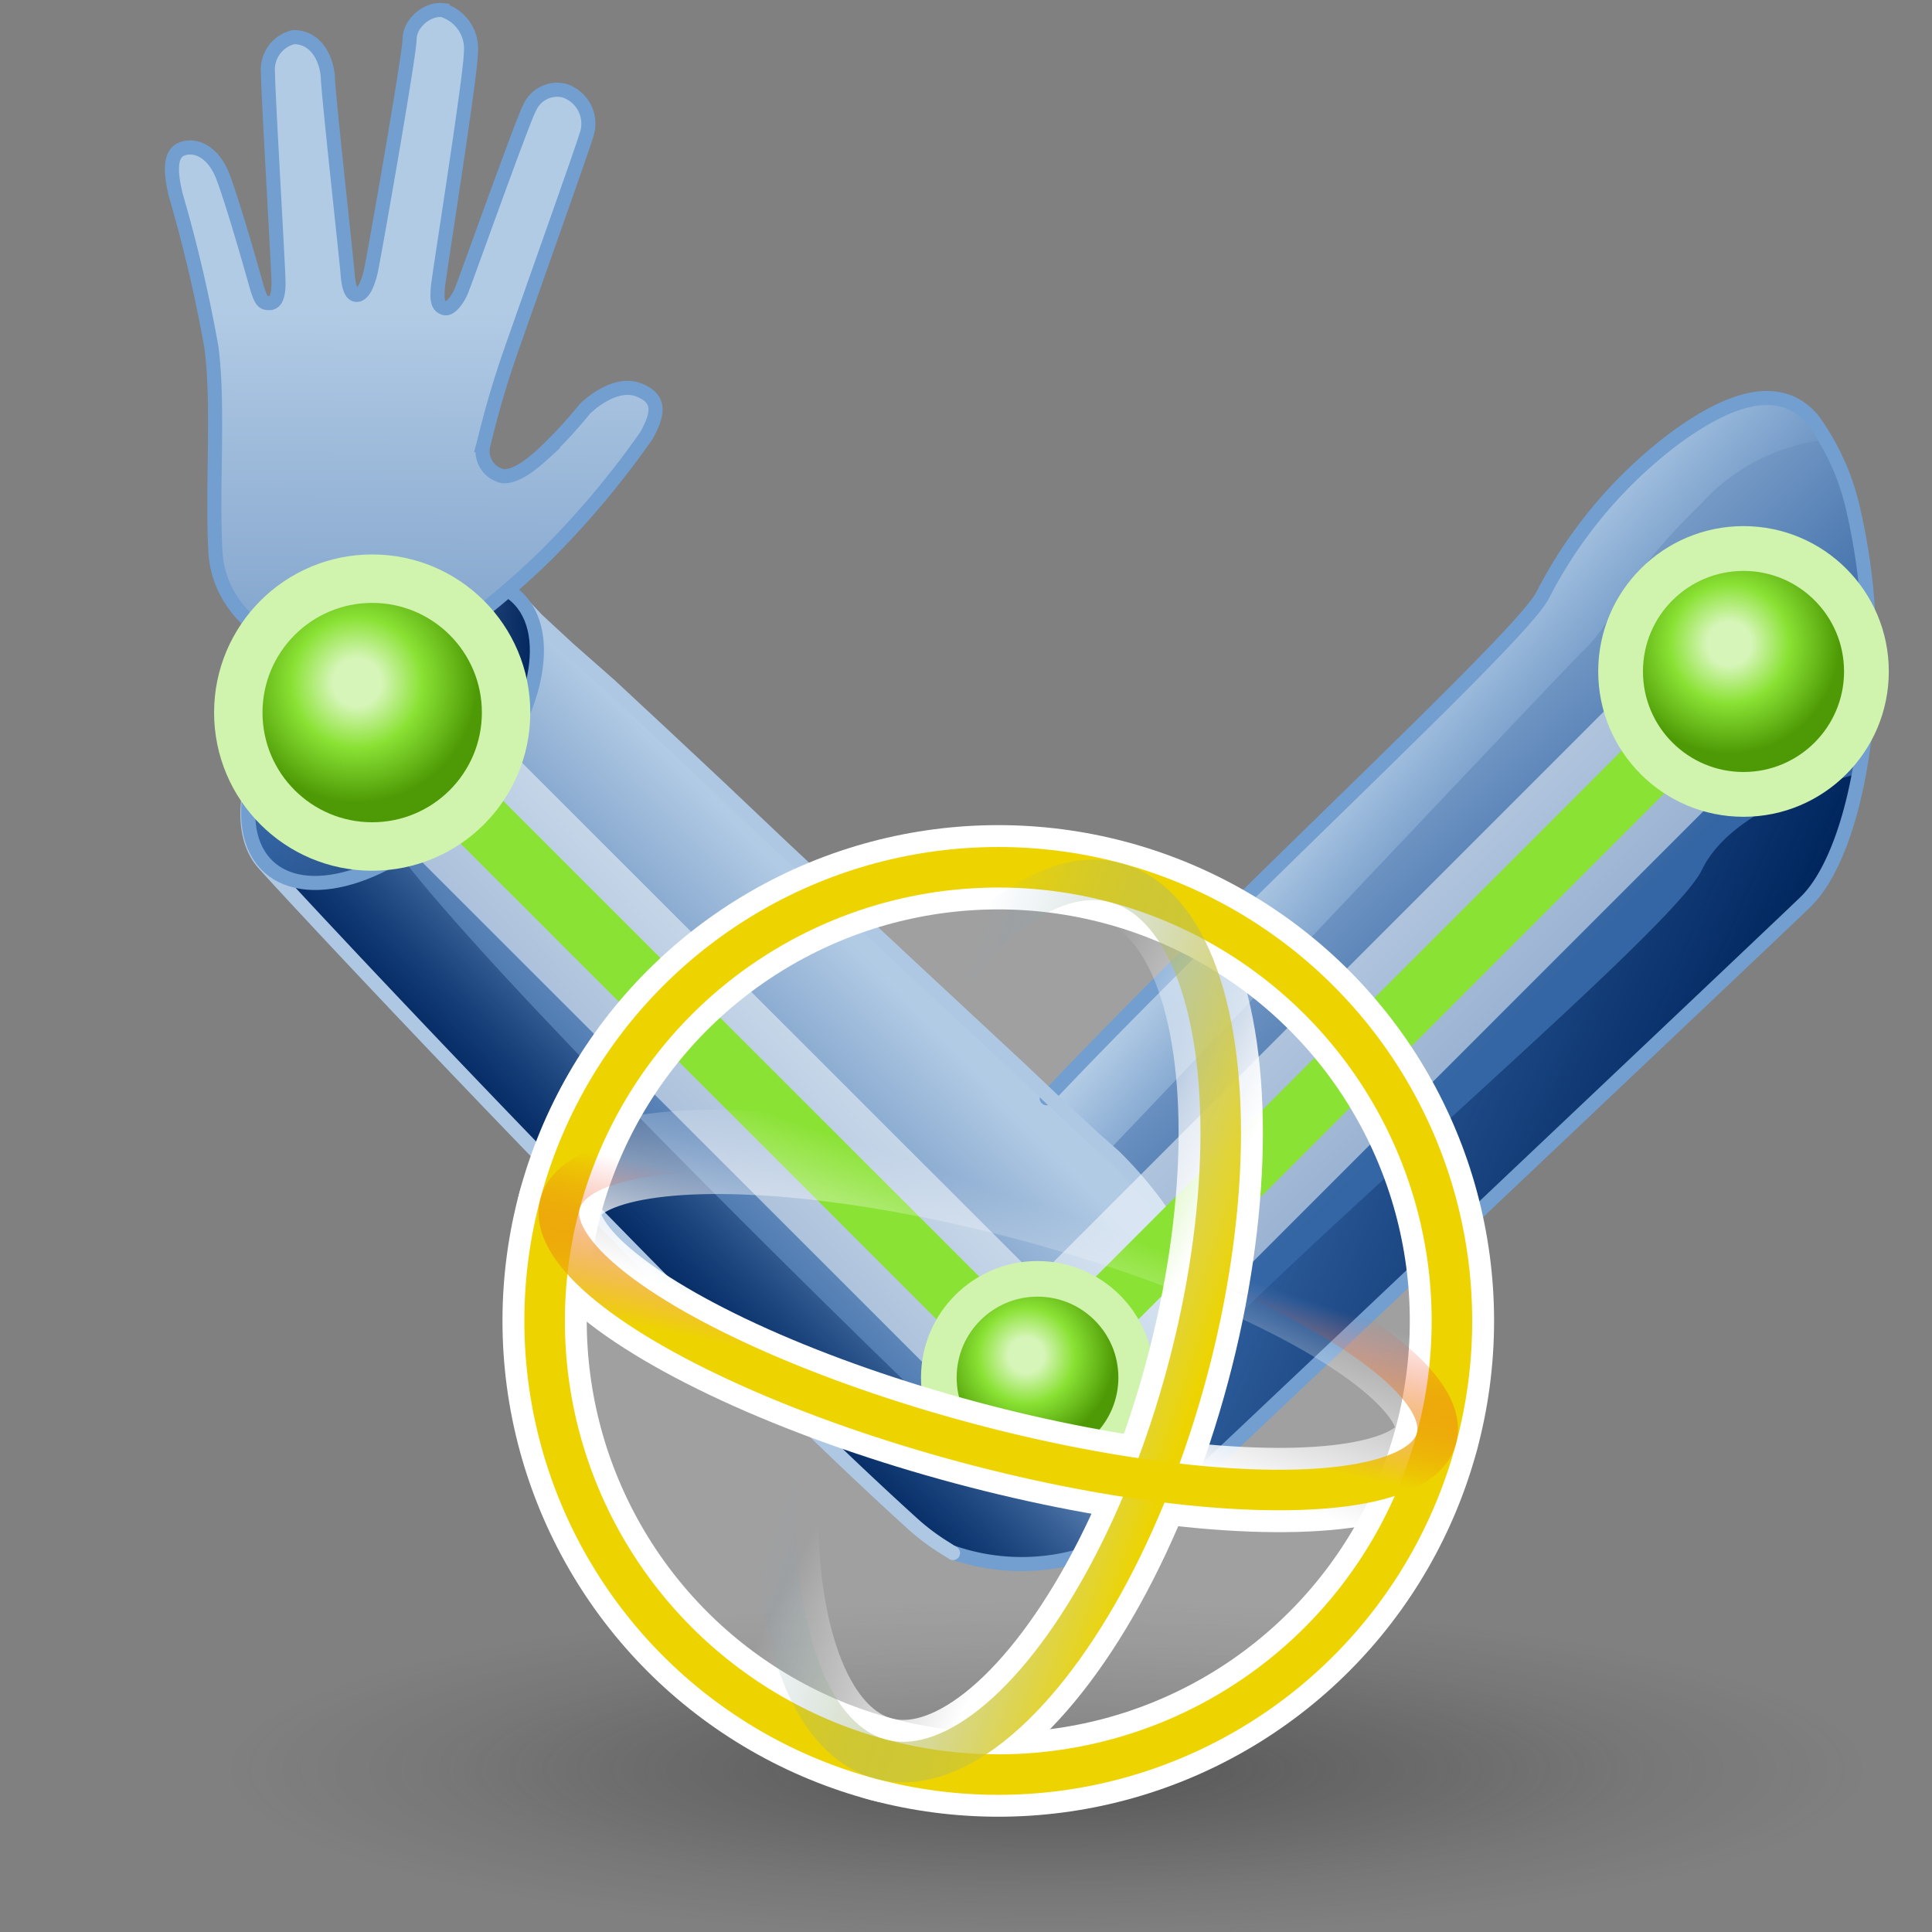 <?xml version="1.0" encoding="UTF-8" standalone="no"?>
<svg
   xmlns:dc="http://purl.org/dc/elements/1.1/"
   xmlns:cc="http://creativecommons.org/ns#"
   xmlns:rdf="http://www.w3.org/1999/02/22-rdf-syntax-ns#"
   xmlns:svg="http://www.w3.org/2000/svg"
   xmlns="http://www.w3.org/2000/svg"
   xmlns:xlink="http://www.w3.org/1999/xlink"
   xmlns:sodipodi="http://sodipodi.sourceforge.net/DTD/sodipodi-0.dtd"
   xmlns:inkscape="http://www.inkscape.org/namespaces/inkscape"
   viewBox="0 0 48 48"
   version="1.1"
   id="svg5113"
   sodipodi:docname="kinefx-getpointtransform.svg"
   inkscape:version="1.0.1 (3bc2e813f5, 2020-09-07)">
  <rect x="0" y="0" width="48" height="48" fill="#808080" stroke="none"/>
  <sodipodi:namedview
     pagecolor="#ffffff"
     bordercolor="#666666"
     borderopacity="1"
     objecttolerance="10"
     gridtolerance="10"
     guidetolerance="10"
     inkscape:pageopacity="0"
     inkscape:pageshadow="2"
     inkscape:window-width="2560"
     inkscape:window-height="1377"
     id="namedview5115"
     showgrid="false"
     inkscape:zoom="15.3125"
     inkscape:cx="23.978231"
     inkscape:cy="23.738776"
     inkscape:window-x="-8"
     inkscape:window-y="-8"
     inkscape:window-maximized="1"
     inkscape:current-layer="svg5113"
     inkscape:snap-global="false"
     inkscape:document-rotation="0" />
  <defs
     id="defs5047">
    <linearGradient
       inkscape:collect="always"
       id="linearGradient7049">
      <stop
         style="stop-color:#ffffff;stop-opacity:1;"
         offset="0"
         id="stop7045" />
      <stop
         style="stop-color:#ffffff;stop-opacity:0;"
         offset="1"
         id="stop7047" />
    </linearGradient>
    <linearGradient
       inkscape:collect="always"
       id="linearGradient7039">
      <stop
         style="stop-color:#ffffff;stop-opacity:1;"
         offset="0"
         id="stop7035" />
      <stop
         style="stop-color:#ffffff;stop-opacity:0;"
         offset="1"
         id="stop7037" />
    </linearGradient>
    <style
       id="style5009">.cls-1{fill:url(#radial-gradient);}.cls-10,.cls-12,.cls-14,.cls-15,.cls-2,.cls-21,.cls-9{fill:none;}.cls-2{stroke:#f57f7f;stroke-width:0.7px;stroke-dasharray:2.5 1.5;}.cls-12,.cls-2,.cls-21{stroke-miterlimit:10;}.cls-3{fill:#f57f7f;}.cls-4{fill:url(#linear-gradient);}.cls-5{fill:url(#linear-gradient-2);}.cls-6{fill:url(#linear-gradient-3);}.cls-7{fill:url(#linear-gradient-4);}.cls-8{fill:url(#linear-gradient-5);}.cls-12,.cls-9{stroke:#729fcf;}.cls-10,.cls-14,.cls-15,.cls-9{stroke-linecap:round;stroke-linejoin:round;}.cls-10,.cls-12,.cls-9{stroke-width:0.35px;}.cls-10{stroke:#aec8e4;}.cls-11{fill:url(#linear-gradient-6);}.cls-13{fill:url(#linear-gradient-7);}.cls-14{stroke:#fff;stroke-width:3.5px;opacity:0.5;}.cls-15{stroke:#8ae234;}.cls-15,.cls-21{stroke-width:1.5px;}.cls-16{fill:url(#radial-gradient-2);}.cls-17{fill:#d0f3ae;}.cls-18{fill:url(#radial-gradient-3);}.cls-19{fill:url(#radial-gradient-4);}.cls-20{fill:url(#radial-gradient-5);}.cls-21{stroke:#eeeeec;}.cls-22{fill:#2e3436;}.cls-23{fill:#555753;}</style>
    <radialGradient
       id="radial-gradient"
       cx="-52.51"
       cy="40.95"
       r="20.08"
       gradientTransform="matrix(1.19,0,0,0.25,86.06,30.8)"
       gradientUnits="userSpaceOnUse">
      <stop
         offset="0.03"
         stop-color="#2c2c2c"
         stop-opacity="0.5"
         id="stop5011" />
      <stop
         offset="0.68"
         stop-color="#2c2c2c"
         stop-opacity="0.1"
         id="stop5013" />
      <stop
         offset="0.93"
         stop-color="#2c2c2c"
         stop-opacity="0"
         id="stop5015" />
    </radialGradient>
    <linearGradient
       id="linear-gradient"
       x1="28.99"
       y1="20.09"
       x2="36.05"
       y2="27.26"
       gradientUnits="userSpaceOnUse">
      <stop
         offset="0"
         stop-color="#b2cbe5"
         id="stop5018" />
      <stop
         offset="1"
         stop-color="#3465a4"
         id="stop5020" />
    </linearGradient>
    <linearGradient
       id="linear-gradient-2"
       x1="32.08"
       y1="26.8"
       x2="40.63"
       y2="30.59"
       gradientUnits="userSpaceOnUse">
      <stop
         offset="0"
         stop-color="#00255d"
         stop-opacity="0"
         id="stop5023" />
      <stop
         offset="1"
         stop-color="#00255d"
         id="stop5025" />
    </linearGradient>
    <linearGradient
       id="linear-gradient-3"
       x1="33.92"
       y1="19.21"
       x2="37.66"
       y2="22.38"
       gradientUnits="userSpaceOnUse"
       gradientTransform="matrix(1.135,0,0,1.135,-4.581,-4.324)">
      <stop
         offset="0.1"
         stop-color="#b2cbe5"
         id="stop5028" />
      <stop
         offset="1"
         stop-color="#729fcf"
         stop-opacity="0"
         id="stop5030" />
    </linearGradient>
    <linearGradient
       id="linear-gradient-4"
       x1="23.09"
       y1="24.83"
       x2="17.48"
       y2="30.25"
       xlink:href="#linear-gradient"
       gradientTransform="matrix(1.135,0,0,1.135,-4.581,-4.324)" />
    <linearGradient
       id="linear-gradient-5"
       x1="20.82"
       y1="28.6"
       x2="17.74"
       y2="31.62"
       xlink:href="#linear-gradient-2"
       gradientTransform="matrix(1.135,0,0,1.135,-4.581,-4.324)" />
    <linearGradient
       id="linear-gradient-6"
       x1="6.82"
       y1="17.08"
       x2="13.1"
       y2="17.08"
       gradientTransform="matrix(0.759,0.844,-0.844,0.759,0.053,-1.905)"
       xlink:href="#linear-gradient-2" />
    <linearGradient
       id="linear-gradient-7"
       x1="13.1"
       y1="10.56"
       x2="13"
       y2="30.12"
       xlink:href="#linear-gradient"
       gradientTransform="matrix(1.135,0,0,1.135,-4.581,-4.324)" />
    <radialGradient
       id="radial-gradient-2"
       cx="9.24"
       cy="16.09"
       r="2.32"
       gradientTransform="translate(2.83 2.64) rotate(0.6)"
       gradientUnits="userSpaceOnUse">
      <stop
         offset="0.2"
         stop-color="#d6f5b8"
         id="stop5037" />
      <stop
         offset="0.54"
         stop-color="#8ae234"
         id="stop5039" />
      <stop
         offset="1"
         stop-color="#4e9a06"
         id="stop5041" />
    </radialGradient>
    <radialGradient
       id="radial-gradient-3"
       cx="41.89"
       cy="17.9"
       r="2.41"
       xlink:href="#radial-gradient-2"
       gradientTransform="matrix(1.135,0,0,1.135,-4.581,-4.324)" />
    <radialGradient
       id="radial-gradient-4"
       cx="11.85"
       cy="18.75"
       r="2.63"
       xlink:href="#radial-gradient-2"
       gradientTransform="matrix(1.135,0,0,1.135,-4.581,-4.324)" />
    <radialGradient
       id="radial-gradient-5"
       cx="26.5"
       cy="33.48"
       r="1.94"
       xlink:href="#radial-gradient-2"
       gradientTransform="matrix(1.135,0,0,1.135,-4.581,-4.324)" />
    <linearGradient
       inkscape:collect="always"
       xlink:href="#linear-gradient"
       id="linearGradient5680"
       gradientUnits="userSpaceOnUse"
       x1="28.99"
       y1="20.09"
       x2="36.05"
       y2="27.26"
       gradientTransform="matrix(1.135,0,0,1.135,-4.581,-4.324)" />
    <linearGradient
       inkscape:collect="always"
       xlink:href="#linear-gradient-2"
       id="linearGradient5682"
       gradientUnits="userSpaceOnUse"
       x1="32.08"
       y1="26.8"
       x2="40.63"
       y2="30.59"
       gradientTransform="matrix(1.135,0,0,1.135,-4.581,-4.324)" />
    <radialGradient
       inkscape:collect="always"
       xlink:href="#radial-gradient-2"
       id="radialGradient5684"
       gradientUnits="userSpaceOnUse"
       gradientTransform="matrix(1.135,0.012,-0.012,1.135,-1.368,-1.327)"
       cx="9.24"
       cy="16.09"
       r="2.32" />
    <linearGradient
       inkscape:collect="always"
       xlink:href="#linearGradient31811"
       id="linearGradient31817"
       x1="36.011"
       y1="15.141"
       x2="16.019"
       y2="11.845"
       gradientUnits="userSpaceOnUse"
       gradientTransform="matrix(0.434,0,0,1.007,21.866,13.076)" />
    <linearGradient
       inkscape:collect="always"
       id="linearGradient31811">
      <stop
         style="stop-color:#edd400;stop-opacity:1"
         offset="0"
         id="stop31813" />
      <stop
         style="stop-color:#729fcf;stop-opacity:0;"
         offset="1"
         id="stop31815" />
    </linearGradient>
    <linearGradient
       inkscape:collect="always"
       xlink:href="#linearGradient31803"
       id="linearGradient31809"
       x1="29.098"
       y1="18.285"
       x2="26.424"
       y2="4.518"
       gradientUnits="userSpaceOnUse"
       gradientTransform="matrix(1.007,0,0,0.28,7.899,21.892)" />
    <linearGradient
       inkscape:collect="always"
       id="linearGradient31803">
      <stop
         style="stop-color:#edd400;stop-opacity:1"
         offset="0"
         id="stop31805" />
      <stop
         style="stop-color:#ef2929;stop-opacity:0;"
         offset="1"
         id="stop31807" />
    </linearGradient>
    <linearGradient
       inkscape:collect="always"
       xlink:href="#linearGradient7039"
       id="linearGradient7041"
       x1="35.155"
       y1="26.236"
       x2="35.508"
       y2="21.493"
       gradientUnits="userSpaceOnUse"
       gradientTransform="matrix(1.047,0,0,1.047,-3.538,-0.187)" />
    <linearGradient
       inkscape:collect="always"
       xlink:href="#linearGradient7049"
       id="linearGradient7051"
       x1="37.697"
       y1="25.235"
       x2="32.678"
       y2="24.194"
       gradientUnits="userSpaceOnUse"
       gradientTransform="matrix(1.047,0,0,1.047,-3.538,-0.187)" />
  </defs>
  <title
     id="title5049">9-Agent Pose From Rig</title>
  <g
     id="shadow"
     transform="matrix(0.917,0,0,0.891,4.386,7.396)"
     style="stroke-width:1.044">
    <ellipse
       class="cls-1"
       cx="23.8"
       cy="40.95"
       rx="22.88"
       ry="4.8"
       id="ellipse5051"
       style="fill:url(#radial-gradient);stroke-width:1.044" />
  </g>
  <circle
     id="path31797"
     style="color:#000000;display:inline;overflow:visible;visibility:visible;fill:#ffffff;fill-opacity:0.251;fill-rule:nonzero;stroke:#8ae234;stroke-width:1.007;stroke-linecap:butt;stroke-linejoin:miter;stroke-miterlimit:4;stroke-dasharray:none;stroke-dashoffset:0;stroke-opacity:1;marker:none;enable-background:accumulate"
     cx="24.802"
     cy="32.818"
     r="11.271" />
  <path
     class="cls-4"
     d="m 46.439,16.307 c 0,-3.577 -1.067,-6.484 -2.384,-6.484 h -0.091 A 3.871,3.872 0 0 0 41.694,10.834 11.353,11.355 0 0 0 38.379,14.763 C 37.425,16.455 22.95,29.229 21.826,32.488 c -1.124,3.259 0.59,5.53 1.851,6.086 a 5.234,5.235 0 0 0 5.2,-1.056 c 0.363,-0.307 14.236,-13.126 14.634,-13.921 a 1.896,1.896 0 0 1 0.795,-0.84 l 0.238,-0.102 v 0 c 1.079,-0.613 1.896,-3.213 1.896,-6.347 z"
     id="path5060"
     style="fill:url(#linearGradient5680);stroke-width:1.047" />
  <path
     class="cls-5"
     d="m 46.189,19.214 a 11.262,11.264 0 0 1 -0.284,1.215 3.826,3.827 0 0 1 -1.362,2.271 v 0 l -0.238,0.102 A 1.873,1.874 0 0 0 43.51,23.654 C 43.101,24.392 29.183,37.473 28.456,37.859 L 27.048,36.939 c 0.795,-2.407 14.373,-13.501 15.236,-15.329 0.715,-1.476 3.088,-2.18 3.905,-2.396 z"
     id="path5062"
     style="fill:url(#linearGradient5682);stroke-width:1.047" />
  <path
     class="cls-6"
     d="m 44.055,9.824 h -0.091 a 3.871,3.872 0 0 0 -2.271,1.011 11.353,11.355 0 0 0 -3.315,3.929 c -0.613,1.135 -7.606,7.506 -12.318,12.49 l 1.465,1.351 c 5.415,-5.677 11.432,-12.082 11.864,-12.49 0.817,-0.818 0.772,-1.544 2.895,-3.622 a 4.916,4.917 0 0 1 3.088,-1.567 C 44.997,10.323 44.554,9.824 44.055,9.824 Z"
     id="path5064"
     style="fill:url(#linear-gradient-3);stroke-width:1.047" />
  <path
     class="cls-7"
     d="M 27.684,28.73 C 26.549,27.594 14.924,17.091 12.925,14.922 v 0 l -0.079,-0.091 C 11.836,13.9 9.633,14.65 7.93,16.5 6.227,18.351 5.728,20.407 6.556,21.406 v 0 C 6.931,21.86 17.614,33.306 23.086,38.177 l 0.624,0.397 a 5.268,5.269 0 0 0 5.767,-1.624 l 0.079,-0.102 c 2.066,-3.599 -0.704,-6.983 -1.873,-8.119 z"
     id="path5066"
     style="fill:url(#linear-gradient-4);stroke-width:1.047" />
  <path
     class="cls-8"
     d="M 24.21,35.997 C 16.615,28.673 11.518,23.347 9.928,21.235 8.634,22.019 7.351,22.178 6.647,21.531 L 6.522,21.394 v 0 C 6.897,21.837 17.58,33.283 23.052,38.154 l 0.624,0.397 a 5.268,5.269 0 0 0 5.801,-1.601 l 0.079,-0.102 c 0.079,-0.125 0.136,-0.261 0.204,-0.386 -2.327,1.556 -3.837,0.749 -5.552,-0.466 z"
     id="path5068"
     style="fill:url(#linear-gradient-5);stroke-width:1.047" />
  <path
     class="cls-9"
     d="m 23.677,38.574 a 5.256,5.257 0 0 0 5.2,-1.045 c 0.352,-0.318 15.894,-15.023 15.985,-15.125 0.92,-0.897 1.578,-3.282 1.578,-6.098 a 15.565,15.568 0 0 0 -0.386,-3.599 6.04,6.041 0 0 0 -1.01,-2.271 c -0.942,-1.135 -2.452,-0.261 -3.406,0.431 a 11.353,11.355 0 0 0 -3.315,3.929 c -0.613,1.135 -7.606,7.506 -12.318,12.49"
     id="path5070" />
  <path
     class="cls-10"
     d="m 29.285,30.774 a 10.127,10.129 0 0 0 -1.601,-2.044 l -0.477,-0.42 -0.806,-0.749 -1.079,-1.022 -1.306,-1.215 -1.465,-1.363 -1.555,-1.453 -1.578,-1.476 -1.521,-1.442 -1.442,-1.351 -1.294,-1.204 -1.044,-0.92 -0.772,-0.715 -0.397,-0.42 A 1.76,1.76 0 0 0 12.017,14.468 2.781,2.782 0 0 0 10.882,14.559 6.153,6.154 0 0 0 8.293,16.114 C 8.157,16.239 8.021,16.376 7.896,16.512 6.273,18.283 5.694,20.418 6.522,21.417 6.886,21.86 17.126,32.84 22.689,37.87 a 5.483,5.484 0 0 0 0.772,0.579 l 0.216,0.136"
     id="path5072" />
  <ellipse
     class="cls-11"
     cx="-6.805"
     cy="19.474"
     rx="4.553"
     ry="2.498"
     transform="matrix(0.676,-0.737,0.737,0.676,0,0)"
     id="ellipse5074"
     style="fill:url(#linear-gradient-6);stroke-width:1.047" />
  <ellipse
     class="cls-12"
     cx="-6.805"
     cy="19.474"
     rx="4.553"
     ry="2.498"
     transform="matrix(0.676,-0.737,0.737,0.676,0,0)"
     id="ellipse5076" />
  <path
     class="cls-13"
     d="m 12.006,11.061 a 0.636,0.636 0 0 0 0.5,0.772 c 0.17,0 0.443,-0.057 0.965,-0.534 a 11.478,11.48 0 0 0 1.056,-1.135 c 0.216,-0.216 0.817,-0.681 1.34,-0.477 0.522,0.204 0.522,0.545 0.193,1.135 a 21.99,21.994 0 0 1 -2.475,2.952 20.026,20.03 0 0 1 -2.146,1.828 4.416,4.417 0 0 1 -2.679,0.852 C 7.079,16.398 5.444,15.32 5.353,13.719 5.262,12.118 5.444,10.04 5.251,8.62 A 35.864,35.87 0 0 0 4.365,4.839 C 4.263,4.408 4.172,3.84 4.513,3.704 4.854,3.567 5.308,3.772 5.546,4.408 c 0.238,0.636 0.658,2.101 0.795,2.589 0.136,0.488 0.182,0.534 0.352,0.534 0.17,0 0.227,-0.204 0.227,-0.511 0,-0.307 -0.272,-4.894 -0.261,-5.201 A 0.829,0.829 0 0 1 7.294,0.922 c 0.511,0 0.806,0.454 0.851,0.988 0,0.341 0.465,4.542 0.488,4.86 0.023,0.318 0.079,0.568 0.238,0.556 0.159,-0.011 0.272,-0.284 0.341,-0.579 0.068,-0.295 0.965,-5.394 0.965,-5.78 0,-0.386 0.443,-0.761 0.817,-0.715 a 0.999,0.999 0 0 1 0.704,1.067 c 0,0.545 -0.783,5.462 -0.817,5.802 -0.034,0.341 0,0.488 0.159,0.534 0.159,0.045 0.341,-0.238 0.42,-0.42 0.079,-0.182 1.544,-4.292 1.692,-4.542 a 0.749,0.749 0 0 1 0.863,-0.443 0.863,0.863 0 0 1 0.545,1.135 c -0.091,0.318 -1.26,3.599 -1.907,5.45 -0.409,1.192 -0.59,2.021 -0.647,2.226 z"
     id="path5078"
     style="fill:url(#linear-gradient-7);stroke-width:1.047" />
  <path
     class="cls-12"
     d="m 12.006,11.061 a 0.636,0.636 0 0 0 0.5,0.772 c 0.17,0 0.443,-0.057 0.965,-0.534 a 11.478,11.48 0 0 0 1.056,-1.135 c 0.216,-0.216 0.817,-0.681 1.34,-0.477 0.522,0.204 0.522,0.545 0.193,1.135 a 21.99,21.994 0 0 1 -2.475,2.952 20.026,20.03 0 0 1 -2.146,1.828 4.416,4.417 0 0 1 -2.679,0.852 C 7.079,16.398 5.444,15.32 5.353,13.719 5.262,12.118 5.444,10.04 5.251,8.62 A 35.864,35.87 0 0 0 4.365,4.839 C 4.263,4.408 4.172,3.84 4.513,3.704 4.854,3.567 5.308,3.772 5.546,4.408 c 0.238,0.636 0.658,2.101 0.795,2.589 0.136,0.488 0.182,0.534 0.352,0.534 0.17,0 0.227,-0.204 0.227,-0.511 0,-0.307 -0.272,-4.894 -0.261,-5.201 A 0.829,0.829 0 0 1 7.294,0.922 c 0.511,0 0.806,0.454 0.851,0.988 0,0.341 0.465,4.542 0.488,4.86 0.023,0.318 0.079,0.568 0.238,0.556 0.159,-0.011 0.272,-0.284 0.341,-0.579 0.068,-0.295 0.965,-5.394 0.965,-5.78 0,-0.386 0.443,-0.761 0.817,-0.715 a 0.999,0.999 0 0 1 0.704,1.067 c 0,0.545 -0.783,5.462 -0.817,5.802 -0.034,0.341 0,0.488 0.159,0.534 0.159,0.045 0.341,-0.238 0.42,-0.42 0.079,-0.182 1.544,-4.292 1.692,-4.542 a 0.749,0.749 0 0 1 0.863,-0.443 0.863,0.863 0 0 1 0.545,1.135 c -0.091,0.318 -1.26,3.599 -1.907,5.45 -0.409,1.192 -0.59,2.021 -0.647,2.226 z"
     id="path5080" />
  <line
     class="cls-14"
     x1="25.777"
     y1="34.225"
     x2="43.317"
     y2="16.682"
     id="line5082" />
  <line
     class="cls-14"
     x1="9.247"
     y1="17.704"
     x2="25.777"
     y2="34.225"
     id="line5084" />
  <line
     class="cls-15"
     x1="25.777"
     y1="34.225"
     x2="43.317"
     y2="16.682"
     id="line5086" />
  <line
     class="cls-15"
     x1="9.247"
     y1="17.704"
     x2="25.777"
     y2="34.225"
     id="line5088" />
  <ellipse
     class="cls-16"
     cx="9.247"
     cy="17.704"
     id="circle5090"
     style="fill:url(#radialGradient5684);stroke-width:1.047"
     rx="2.407"
     ry="2.407" />
  <ellipse
     class="cls-17"
     cx="43.317"
     cy="16.682"
     id="circle5092"
     style="stroke-width:1.047"
     rx="3.61"
     ry="3.611" />
  <ellipse
     class="cls-18"
     cx="43.317"
     cy="16.682"
     id="circle5094"
     style="fill:url(#radial-gradient-3);stroke-width:1.047"
     rx="2.498"
     ry="2.498" />
  <ellipse
     class="cls-17"
     cx="9.247"
     cy="17.704"
     id="circle5096"
     style="stroke-width:1.047"
     rx="3.928"
     ry="3.929" />
  <ellipse
     class="cls-19"
     cx="9.247"
     cy="17.704"
     id="circle5098"
     style="fill:url(#radial-gradient-4);stroke-width:1.047"
     rx="2.725"
     ry="2.725" />
  <ellipse
     class="cls-17"
     cx="25.777"
     cy="34.225"
     id="circle5100"
     style="stroke-width:1.047"
     rx="2.895"
     ry="2.895" />
  <ellipse
     class="cls-20"
     cx="25.777"
     cy="34.225"
     id="circle5102"
     style="fill:url(#radial-gradient-5);stroke-width:1.047"
     rx="2.009"
     ry="2.01" />
  <circle
     style="color:#000000;display:inline;overflow:visible;visibility:visible;fill:none;fill-opacity:1;fill-rule:nonzero;stroke:#ffffff;stroke-width:2.094;stroke-linecap:butt;stroke-linejoin:miter;stroke-miterlimit:4;stroke-dasharray:none;stroke-dashoffset:0;stroke-opacity:1;marker:none;enable-background:accumulate"
     id="circle7023"
     cx="24.802"
     cy="32.818"
     r="11.271" />
  <ellipse
     transform="rotate(15)"
     id="ellipse7025"
     style="color:#000000;display:inline;overflow:visible;visibility:visible;fill:none;stroke:url(#linearGradient7041);stroke-width:2.094;stroke-linecap:butt;stroke-linejoin:miter;stroke-miterlimit:4;stroke-dasharray:none;stroke-dashoffset:0;stroke-opacity:1;marker:none;enable-background:accumulate"
     cx="32.451"
     cy="25.281"
     rx="11.271"
     ry="3.129" />
  <ellipse
     transform="rotate(15)"
     id="ellipse7043"
     style="color:#000000;display:inline;overflow:visible;visibility:visible;fill:none;stroke:url(#linearGradient7051);stroke-width:2.094;stroke-linecap:butt;stroke-linejoin:miter;stroke-miterlimit:4;stroke-dasharray:none;stroke-dashoffset:0;stroke-opacity:1;marker:none;enable-background:accumulate"
     cx="32.451"
     cy="25.281"
     rx="4.86"
     ry="11.271" />
  <circle
     style="color:#000000;display:inline;overflow:visible;visibility:visible;fill:none;fill-opacity:1;fill-rule:nonzero;stroke:#edd400;stroke-width:1.007;stroke-linecap:butt;stroke-linejoin:miter;stroke-miterlimit:4;stroke-dasharray:none;stroke-dashoffset:0;stroke-opacity:1;marker:none;enable-background:accumulate"
     id="path31287"
     cx="24.802"
     cy="32.818"
     r="11.271" />
  <ellipse
     transform="rotate(15)"
     id="path31799"
     style="color:#000000;display:inline;overflow:visible;visibility:visible;fill:none;stroke:url(#linearGradient31817);stroke-width:1.007;stroke-linecap:butt;stroke-linejoin:miter;stroke-miterlimit:4;stroke-dasharray:none;stroke-dashoffset:0;stroke-opacity:1;marker:none;enable-background:accumulate"
     cx="32.451"
     cy="25.281"
     rx="4.86"
     ry="11.271" />
  <ellipse
     transform="rotate(15)"
     id="path31801"
     style="color:#000000;display:inline;overflow:visible;visibility:visible;fill:none;stroke:url(#linearGradient31809);stroke-width:1.007;stroke-linecap:butt;stroke-linejoin:miter;stroke-miterlimit:4;stroke-dasharray:none;stroke-dashoffset:0;stroke-opacity:1;marker:none;enable-background:accumulate"
     cx="32.451"
     cy="25.281"
     rx="11.271"
     ry="3.129" />
</svg>
